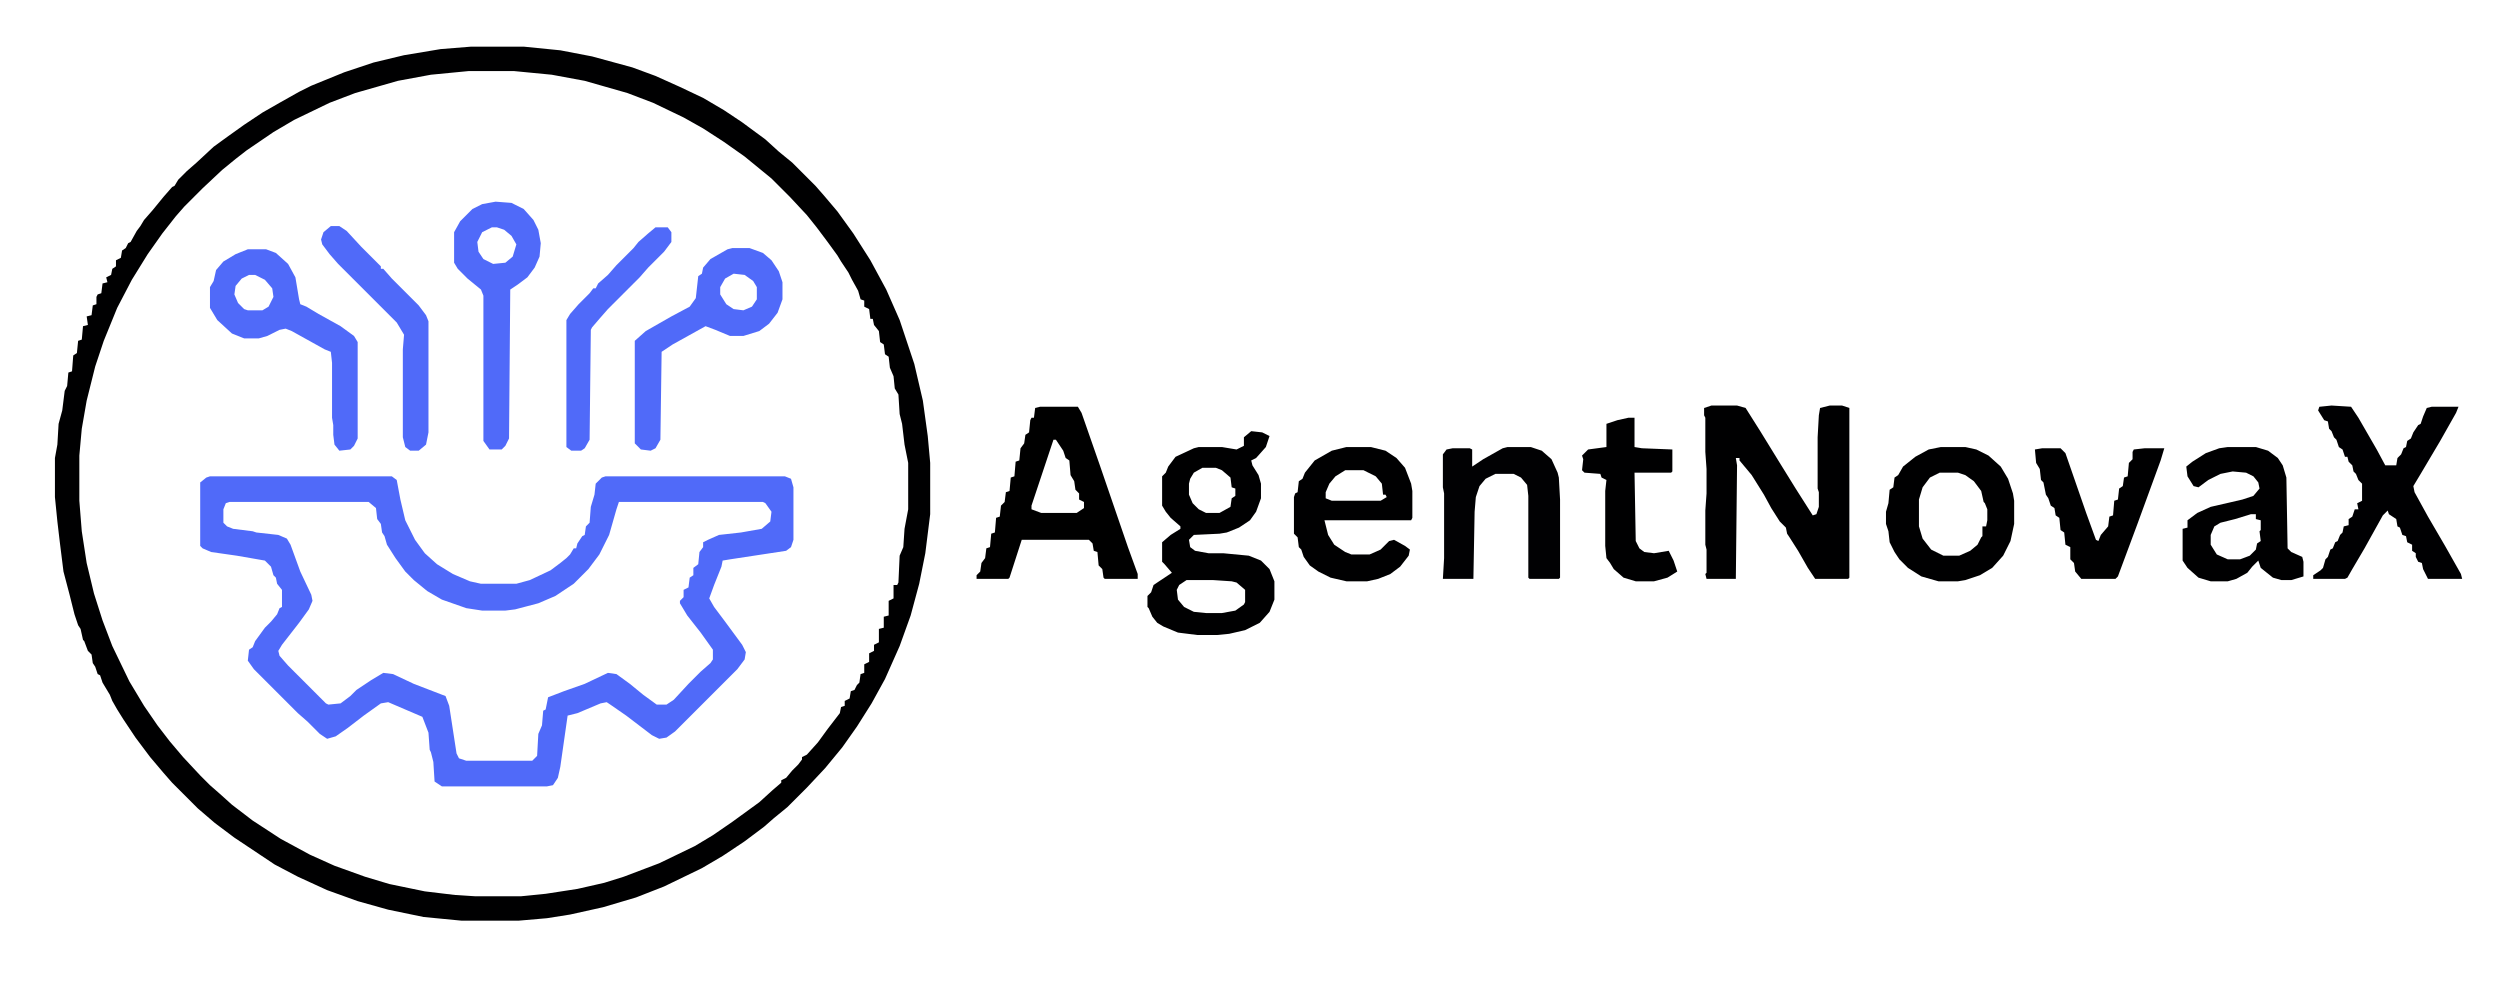 <?xml version="1.0" encoding="UTF-8"?>
<svg version="1.1" viewBox="0 0 2048 808" width="760" height="300" xmlns="http://www.w3.org/2000/svg">
<path transform="translate(386,38)" d="m0 0h43l30 3 26 5 33 9 19 7 20 9 19 9 17 10 15 10 19 14 11 10 11 9 19 19 7 8 11 13 13 18 14 22 13 24 11 25 12 36 7 30 4 29 2 22v42l-4 32-5 25-7 26-9 25-12 27-11 20-12 19-12 17-14 17-15 16-16 16-11 9-8 7-16 12-18 12-17 10-31 15-23 9-27 8-27 6-19 3-23 2h-47l-31-3-29-6-25-7-25-9-24-11-19-10-33-22-16-12-14-12-21-21-7-8-11-13-12-16-10-15-5-8-4-7-2-5-6-10-2-6-2-1-2-6-2-3-1-7-3-3-3-8-1-1-2-9-2-3-3-9-4-16-5-19-3-24-2-17-2-20v-32l2-11 1-17 3-11 2-16 2-4 1-11 3-1 1-13 3-2 1-10 3-1 1-11 4-1-1-7 4-1 1-8 3-1v-6l1-2 3-1 1-8 4-1-1-4 4-2 1-5 3-2v-5l4-2 1-6 3-2 2-4 2-1 5-9 3-4 3-5 7-8 9-11 7-8 2-1 3-5 7-7 8-7 14-13 11-8 14-10 15-10 14-8 16-9 10-5 27-11 24-8 25-6 30-5zm-2 20-31 3-27 5-35 10-21 8-29 14-17 10-22 15-9 7-11 9-16 15-15 15-7 8-11 14-12 17-13 21-12 23-11 27-7 21-7 28-4 23-2 22v37l2 25 4 26 6 25 7 22 8 21 14 29 12 20 11 16 10 13 11 13 14 15 8 8 8 7 10 9 17 13 23 15 24 13 20 9 25 9 20 6 29 6 25 3 16 1h38l20-2 26-4 22-5 16-5 29-11 29-14 15-9 16-11 22-16 11-10 7-6v-2l4-2 5-6 5-5 3-4v-2l4-2 9-10 8-11 10-13 1-5 3-1v-4l4-2 1-6 3-1 2-4 2-2 1-7 3-1v-7l4-2v-7l4-2v-5l4-2v-11l4-1v-9l4-1v-12l4-2v-11h3l1-2 1-22 3-7 1-15 3-16v-38l-3-15-2-17-2-8-1-16-3-5-1-10-3-7-1-9-3-2-1-8-3-2-1-9-4-5-1-5h-2l-1-8-4-2v-5l-3-1-2-7-5-9-3-6-6-9-3-5-8-11-9-12-8-10-14-15-15-15-22-18-17-12-17-11-16-9-25-12-21-8-35-10-27-5-31-3z" fill="#000001"/>
<path transform="translate(172,390)" d="m0 0h149l4 3 3 16 4 17 8 16 8 11 10 9 13 8 14 6 9 2h29l11-3 17-8 8-6 5-4 3-3 3-5h2l1-4 4-6 2-1 1-7 3-3 1-13 3-10 1-9 5-5 3-1h147l5 2 2 7v43l-2 6-4 3-46 7-6 1-1 5-6 15-4 11 4 7 9 12 14 19 3 6-1 6-6 8-51 51-7 5-6 1-6-3-21-16-13-9-3-2-5 1-19 8-8 2-6 42-2 9-4 6-5 1h-86l-6-4-1-16-2-8-1-2-1-14-5-13-28-12-6 1-14 10-13 10-10 7-7 2-6-4-10-10-8-7-36-36-5-7 1-9 3-2 2-5 8-11 5-5 5-6 2-5 2-1v-14l-4-5-1-5-2-2-2-7-5-5-23-4-21-3-7-3-2-2v-52l5-4zm16 21-3 1-2 5v11l3 3 5 2 16 2 3 1 18 2 7 3 3 5 8 22 9 19 1 5-3 7-8 11-14 18-3 5 1 4 7 8 31 31 2 1 10-1 8-6 5-5 12-8 10-6 8 1 17 8 26 10 3 8 6 39 2 4 6 2h54l4-4 1-18 3-7 1-12 2-1 2-10 13-5 17-6 19-9 7 1 11 8 11 9 11 8h8l6-4 12-13 10-10 8-7 2-3v-8l-10-14-11-14-6-10v-2l3-3v-6l4-2 1-8 3-2v-6l4-3 1-10 3-4v-4l4-2 9-4 18-2 17-3 7-6 1-8-5-7-2-1h-118l-2 6-6 21-8 16-9 12-12 12-15 10-14 6-19 5-8 1h-19l-13-2-20-7-12-7-11-9-7-7-8-11-7-11-2-7-2-3-1-7-3-4-1-9-6-5z" fill="#506AF9"/>
<path transform="translate(1402,332)" d="m0 0h21l7 2 12 19 16 26 13 21 14 22 3-1 2-6v-12l-1-3v-42l1-18 1-6 8-2h10l6 2v139l-1 1h-27l-6-9-8-14-7-11-2-3-1-5-5-5-7-11-6-11-10-16-10-12v-2h-3l1 6-1 93h-24l-1-4 1-1v-19l-1-4v-28l1-14v-20l-1-14v-28l-1-2v-6z" fill="#000001"/>
<path transform="translate(1025,353)" d="m0 0 9 1 6 3-3 9-8 9-4 2 1 4 5 8 2 7v12l-4 11-5 7-9 6-10 4-6 1-21 1-4 4 1 6 4 3 11 2h12l21 2 10 4 7 7 4 10v15l-4 10-8 9-12 6-13 3-10 1h-16l-16-2-12-5-5-3-4-5-3-7-1-1v-9l3-3 2-6 15-10-6-7-2-2v-16l7-6 8-5v-2l-8-7-4-5-3-5v-24l3-3 2-5 6-8 15-7 4-1h19l12 2 6-3v-7zm-40 30-7 4-3 5-1 4v9l3 7 5 5 6 3h11l9-5 1-7 3-2v-6l-3-1-1-8-7-6-5-2zm-13 92-6 4-2 4 1 8 5 6 8 4 10 1h13l11-2 7-5 1-2v-10l-7-6-4-1-15-1z" fill="#000001"/>
<path transform="translate(852,333)" d="m0 0h31l3 5 15 43 23 67 8 22v4h-27l-1-1-1-7-3-3-1-11-3-1-1-6-3-3h-55l-10 31-1 1h-26v-3l3-3 1-7 3-4 1-8 3-1 1-11 3-1 1-12 3-1 1-9 3-3 1-8 3-1 1-11 3-1 1-12 3-1 1-10 3-4 1-7 3-2 1-10 1-2h2l1-8zm11 27-18 54v3l8 3h29l6-4v-5l-4-2v-5l-3-3-1-7-3-5-1-12-3-2-2-6-6-9z"/>
<path transform="translate(1910,332)" d="m0 0 16 1 6 9 15 26 7 13h9l1-6 3-3 2-5 2-1 1-5 3-2 2-5 4-6 2-1 2-6 3-7 4-1h22l-2 5-13 23-16 27-6 10 1 5 11 20 14 24 13 23 1 4h-28l-4-8-1-5-3-1-2-4v-3l-3-2v-5l-4-2-1-5-3-1-2-6-2-1-1-6-6-4-1-3-4 4-15 27-10 17-4 7-2 1h-26v-3l6-4 2-2 2-7 2-2 2-6 2-1 2-5 2-1 2-5 2-2 1-5 4-1v-5l3-2 2-6h3l-1-5 4-2v-14l-3-3-2-5-2-2-1-5-3-3-1-4h-2l-2-6-3-2-2-6-2-2-2-5-2-2-1-6-3-1-5-8 1-3z" fill="#000002"/>
<path transform="translate(1103,366)" d="m0 0h20l12 3 9 6 7 8 5 13 1 6v22l-1 2h-71l3 12 5 8 9 6 5 2h15l9-4 7-7 4-1 9 5 4 3-1 5-7 9-8 6-10 4-9 2h-17l-13-3-10-5-7-5-5-7-2-6-2-2-1-8-3-3v-30l1-3 2-1 1-9 3-2 2-5 8-10 14-8zm-1 19-8 5-5 6-3 7v5l5 2h40l5-3-1-2h-2l-1-9-5-6-10-5z" fill="#000001"/>
<path transform="translate(203,204)" d="m0 0h15l8 3 10 9 6 11 3 18 1 4 5 2 10 6 18 10 11 8 3 5v79l-3 6-3 3-9 1-4-5-1-8v-8l-1-6v-45l-1-9-5-2-27-15-5-2-5 1-10 5-7 2h-12l-10-4-12-11-6-10v-17l3-5 2-9 6-7 10-6zm1 21-6 3-5 6-1 7 3 7 5 5 3 1h12l5-3 4-8-1-7-6-7-8-4z" fill="#506AF9"/>
<path transform="translate(1590,366)" d="m0 0h20l9 2 10 5 10 9 6 10 4 12 1 6v19l-3 14-6 12-9 10-10 6-12 4-6 1h-16l-14-4-11-7-7-7-4-6-4-8-1-9-2-6v-10l2-7 1-11 3-2 1-8 3-2 4-7 10-8 11-6zm-1 21-8 4-6 8-3 10v22l3 10 7 9 10 5h13l9-4 6-5 3-6 1-1v-8h3l1-5v-9l-2-5-1-1-2-9-6-8-7-5-6-2z" fill="#000001"/>
<path transform="translate(600,203)" d="m0 0h14l11 4 7 6 6 9 3 9v14l-4 11-7 9-8 6-13 4h-11l-12-5-8-3-27 15-9 6-1 72-4 7-4 2-8-1-5-5v-84l9-8 21-12 15-8 5-7 2-18 3-2 1-5 6-7 14-8zm1 21-7 4-4 7v6l5 8 6 4 8 1 7-3 4-6v-10l-3-5-7-5z" fill="#506AF9"/>
<path transform="translate(1235,366)" d="m0 0h19l9 3 8 7 5 11 1 4 1 18v64l-1 1h-24l-1-1v-67l-1-9-5-6-6-3h-15l-8 4-5 6-3 9-1 12-1 55h-25l1-17v-53l-1-5v-27l3-4 5-1h14l2 1v14l9-6 16-9z" fill="#010103"/>
<path transform="translate(1825,366)" d="m0 0h23l10 3 8 6 4 6 3 10 1 58 3 3 9 4 1 4v12l-10 3h-8l-7-2-10-8-2-6-5 5-4 5-9 5-7 2h-14l-10-3-9-8-4-6v-26l4-1v-6l8-6 11-5 26-6 9-3 5-6-1-5-4-5-6-3-11-1-10 2-10 5-8 6-4-1-5-8-1-8 5-4 11-7 11-4zm19 55-13 4-12 3-5 3-3 7v8l5 8 9 4h10l8-3 5-5 1-5 3-2-1-8 1-1v-8l-4-1v-4z" fill="#000001"/>
<path transform="translate(406,165)" d="m0 0 13 1 10 5 8 9 4 8 2 11-1 11-4 9-6 8-8 6-6 4-1 122-3 6-3 3h-10l-5-7v-119l-2-5-11-9-8-8-3-5v-25l5-9 10-10 8-4zm-3 21-8 4-4 8 1 8 4 6 8 4 10-1 6-5 3-10-4-7-6-5-6-2z" fill="#506AF9"/>
<path transform="translate(1673,367)" d="m0 0h15l4 4 17 49 8 22 2 1 2-5 6-7 1-8 3-1 1-12 3-1 1-9 3-2 1-7 3-1 1-11 3-3v-6l1-2 9-1h16l-3 10-19 52-16 43-2 2h-28l-5-6-1-7-3-3v-10l-4-2-1-10-3-2-1-10-3-2-1-6-3-2-2-6-2-3-2-10-2-2-1-9-3-5-1-11z" fill="#000001"/>
<path transform="translate(1334,342)" d="m0 0h5v24l6 1 25 1v18l-1 1h-30l1 56 3 6 4 3 8 1 12-2 4 8 3 9-8 5-11 3h-15l-10-3-8-7-3-5-3-4-1-10v-45l1-9-4-2-1-3-13-1-2-2 1-9-1-3 5-5 15-2v-19l9-3z" fill="#000001"/>
<path transform="translate(271,185)" d="m0 0h7l6 4 12 13 16 16v2h2l7 8 22 22 6 8 2 5v91l-2 10-6 5h-7l-4-3-2-8v-72l1-12-6-10-48-48-7-8-6-8-1-4 2-6z" fill="#506AF9"/>
<path transform="translate(537,186)" d="m0 0h10l3 4v8l-6 8-13 13-7 8-26 26-7 8-6 7-1 2-1 90-4 7-3 2h-8l-4-3v-104l3-5 7-8 9-9 3-4h2l2-4 8-7 7-8 14-14 4-5 8-7z" fill="#506AF9"/>
</svg>
